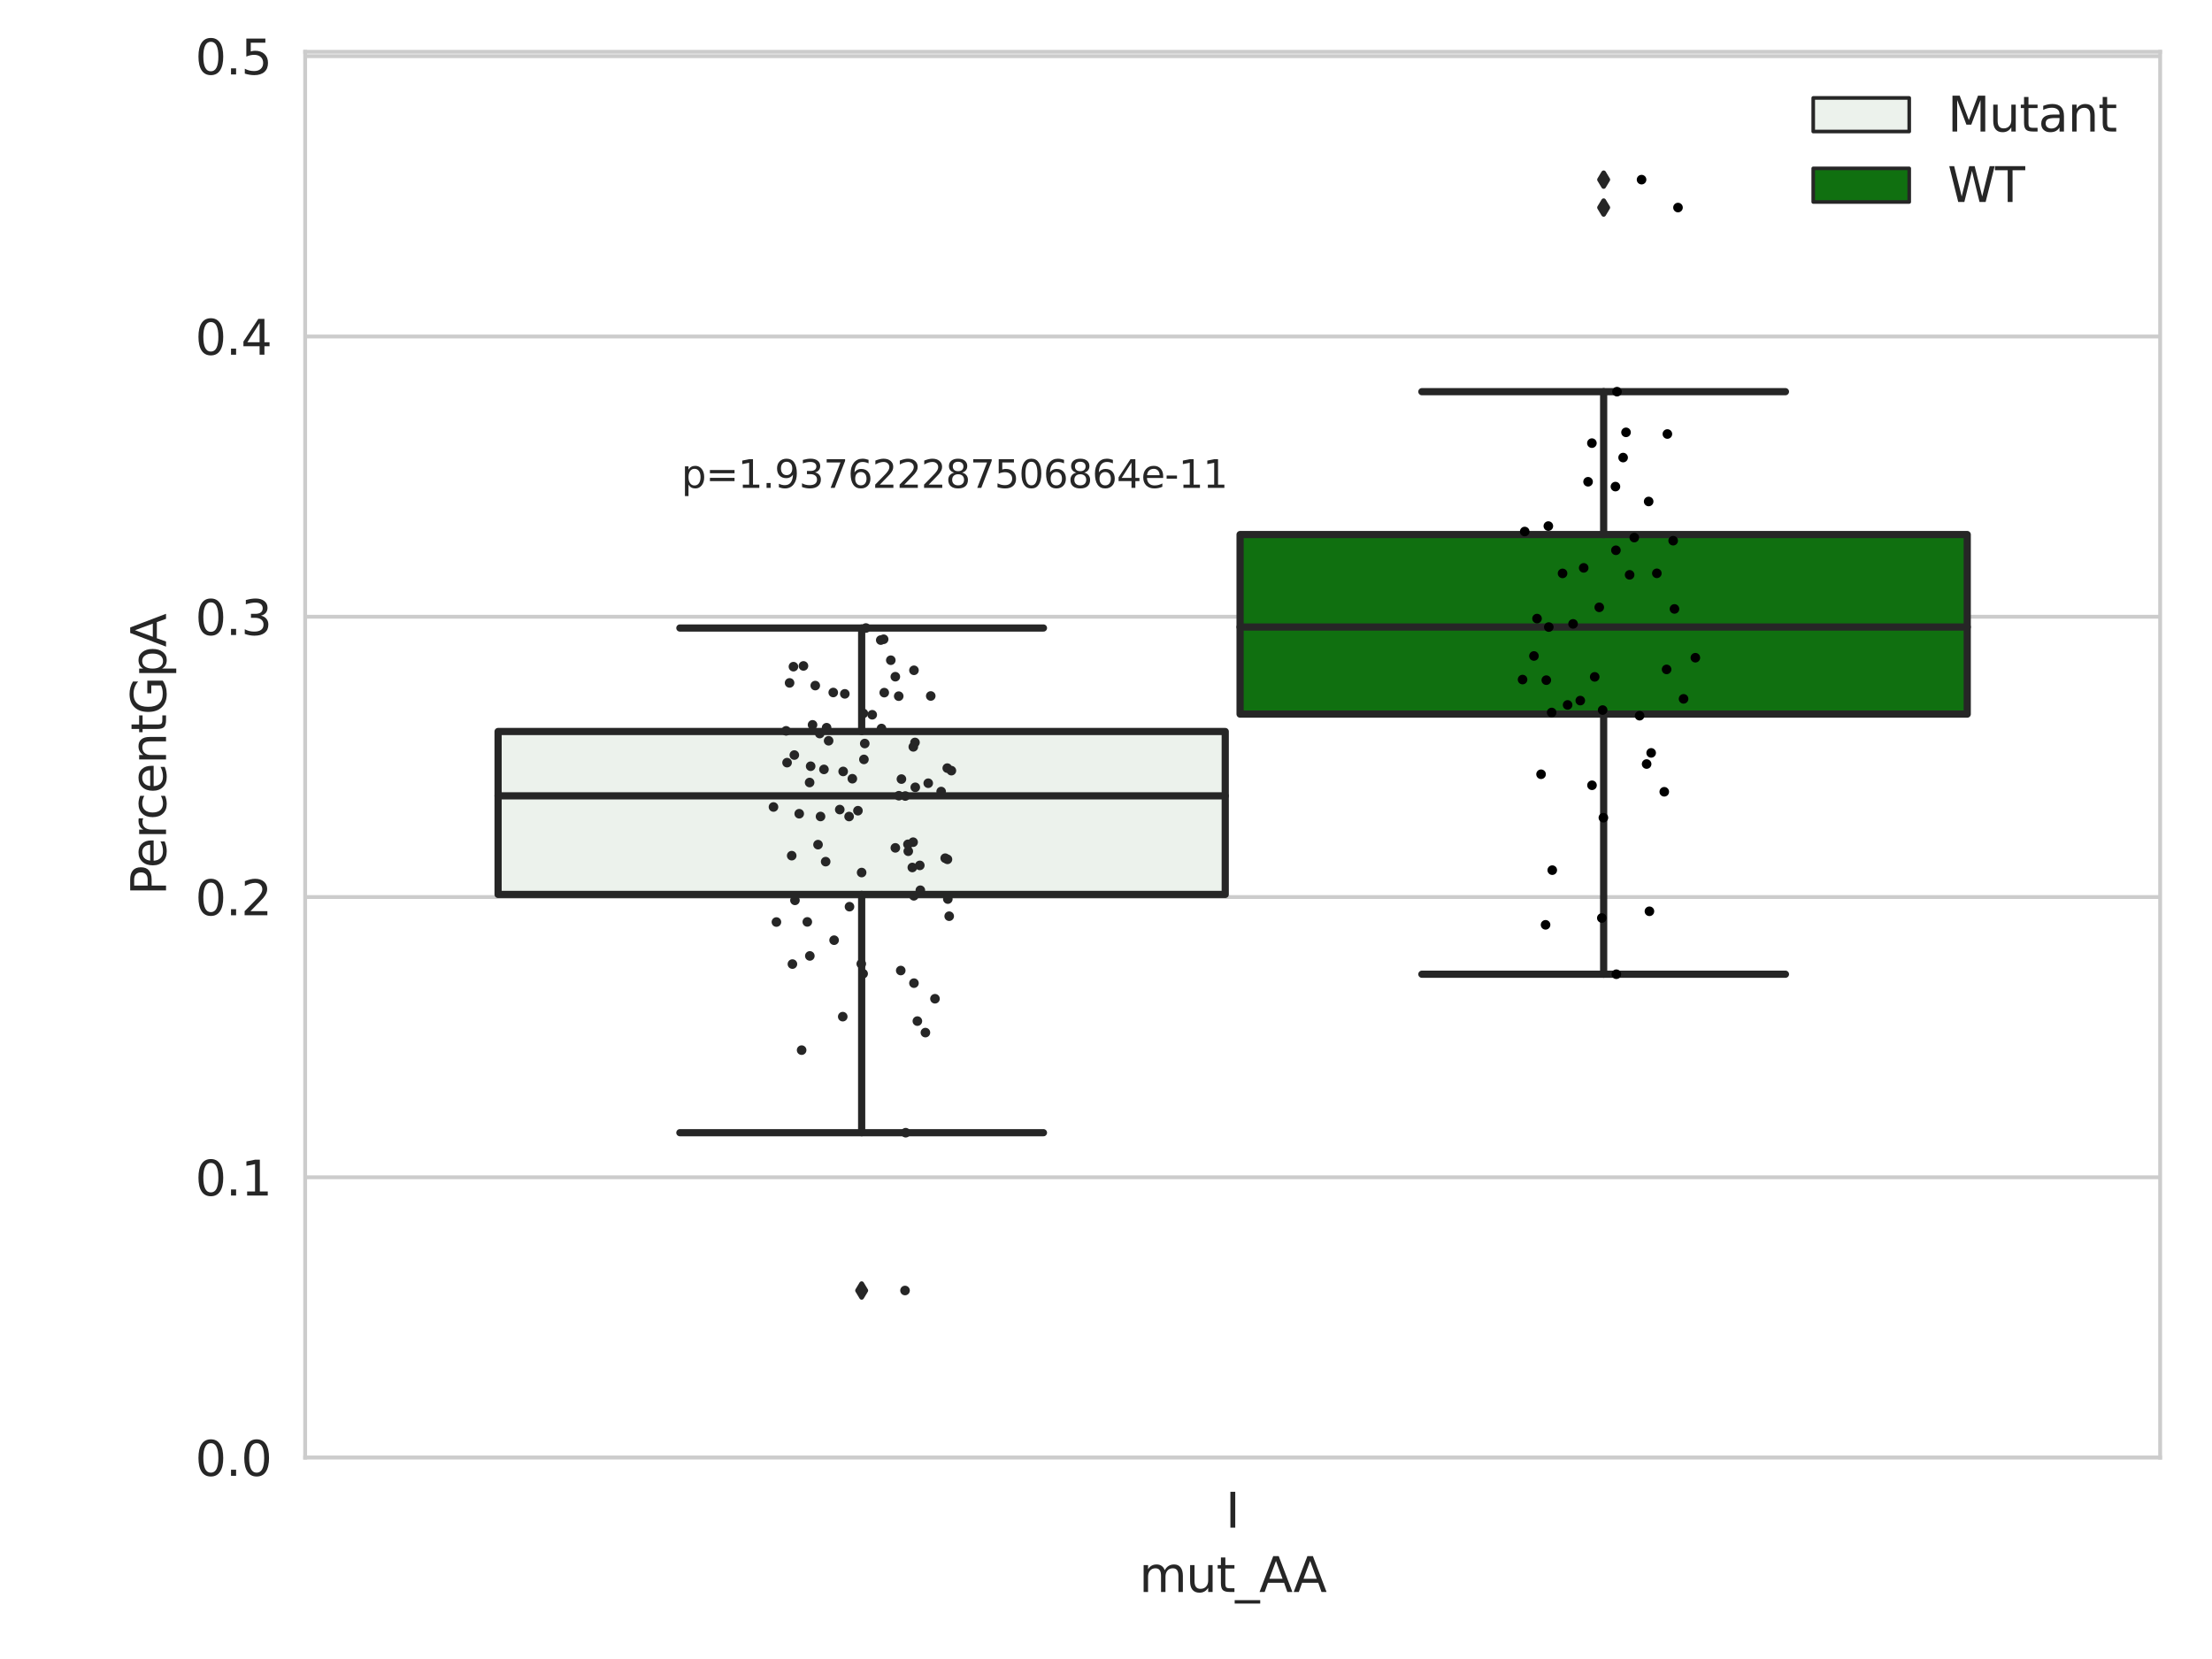 <?xml version="1.0" encoding="utf-8" standalone="no"?>
<!DOCTYPE svg PUBLIC "-//W3C//DTD SVG 1.1//EN"
  "http://www.w3.org/Graphics/SVG/1.1/DTD/svg11.dtd">
<svg xmlns:xlink="http://www.w3.org/1999/xlink" width="460.8pt" height="345.6pt" viewBox="0 0 460.8 345.6" xmlns="http://www.w3.org/2000/svg" version="1.1">
 <defs>
  <style type="text/css">*{stroke-linejoin: round; stroke-linecap: butt}</style>
 </defs>
 <g id="figure_1">
  <g id="patch_1">
   <path d="M 0 345.6 
L 460.8 345.6 
L 460.8 0 
L 0 0 
z
" style="fill: #ffffff"/>
  </g>
  <g id="axes_1">
   <g id="patch_2">
    <path d="M 63.571 303.64 
L 450 303.64 
L 450 10.8 
L 63.571 10.8 
z
" style="fill: #ffffff"/>
   </g>
   <g id="matplotlib.axis_1">
    <g id="xtick_1">
     <g id="text_1">
      <!-- I -->
      <g style="fill: #262626" transform="translate(255.311 318.238) scale(0.1 -0.1)">
       <defs>
        <path id="DejaVuSans-49" d="M 628 4666 
L 1259 4666 
L 1259 0 
L 628 0 
L 628 4666 
z
" transform="scale(0.016)"/>
       </defs>
       <use xlink:href="#DejaVuSans-49"/>
      </g>
     </g>
    </g>
    <g id="text_2">
     <!-- mut_AA -->
     <g style="fill: #262626" transform="translate(237.308 331.638) scale(0.1 -0.1)">
      <defs>
       <path id="DejaVuSans-6d" d="M 3328 2828 
Q 3544 3216 3844 3400 
Q 4144 3584 4550 3584 
Q 5097 3584 5394 3201 
Q 5691 2819 5691 2113 
L 5691 0 
L 5113 0 
L 5113 2094 
Q 5113 2597 4934 2840 
Q 4756 3084 4391 3084 
Q 3944 3084 3684 2787 
Q 3425 2491 3425 1978 
L 3425 0 
L 2847 0 
L 2847 2094 
Q 2847 2600 2669 2842 
Q 2491 3084 2119 3084 
Q 1678 3084 1418 2786 
Q 1159 2488 1159 1978 
L 1159 0 
L 581 0 
L 581 3500 
L 1159 3500 
L 1159 2956 
Q 1356 3278 1631 3431 
Q 1906 3584 2284 3584 
Q 2666 3584 2933 3390 
Q 3200 3197 3328 2828 
z
" transform="scale(0.016)"/>
       <path id="DejaVuSans-75" d="M 544 1381 
L 544 3500 
L 1119 3500 
L 1119 1403 
Q 1119 906 1312 657 
Q 1506 409 1894 409 
Q 2359 409 2629 706 
Q 2900 1003 2900 1516 
L 2900 3500 
L 3475 3500 
L 3475 0 
L 2900 0 
L 2900 538 
Q 2691 219 2414 64 
Q 2138 -91 1772 -91 
Q 1169 -91 856 284 
Q 544 659 544 1381 
z
M 1991 3584 
L 1991 3584 
z
" transform="scale(0.016)"/>
       <path id="DejaVuSans-74" d="M 1172 4494 
L 1172 3500 
L 2356 3500 
L 2356 3053 
L 1172 3053 
L 1172 1153 
Q 1172 725 1289 603 
Q 1406 481 1766 481 
L 2356 481 
L 2356 0 
L 1766 0 
Q 1100 0 847 248 
Q 594 497 594 1153 
L 594 3053 
L 172 3053 
L 172 3500 
L 594 3500 
L 594 4494 
L 1172 4494 
z
" transform="scale(0.016)"/>
       <path id="DejaVuSans-5f" d="M 3263 -1063 
L 3263 -1509 
L -63 -1509 
L -63 -1063 
L 3263 -1063 
z
" transform="scale(0.016)"/>
       <path id="DejaVuSans-41" d="M 2188 4044 
L 1331 1722 
L 3047 1722 
L 2188 4044 
z
M 1831 4666 
L 2547 4666 
L 4325 0 
L 3669 0 
L 3244 1197 
L 1141 1197 
L 716 0 
L 50 0 
L 1831 4666 
z
" transform="scale(0.016)"/>
      </defs>
      <use xlink:href="#DejaVuSans-6d"/>
      <use xlink:href="#DejaVuSans-75" x="97.412"/>
      <use xlink:href="#DejaVuSans-74" x="160.791"/>
      <use xlink:href="#DejaVuSans-5f" x="200"/>
      <use xlink:href="#DejaVuSans-41" x="250"/>
      <use xlink:href="#DejaVuSans-41" x="321.158"/>
     </g>
    </g>
   </g>
   <g id="matplotlib.axis_2">
    <g id="ytick_1">
     <g id="line2d_1">
      <path d="M 63.571 303.64 
L 450 303.64 
" clip-path="url(#p9b2b6168e1)" style="fill: none; stroke: #cccccc; stroke-width: 0.8; stroke-linecap: round"/>
     </g>
     <g id="text_3">
      <!-- 0.0 -->
      <g style="fill: #262626" transform="translate(40.668 307.439) scale(0.1 -0.1)">
       <defs>
        <path id="DejaVuSans-30" d="M 2034 4250 
Q 1547 4250 1301 3770 
Q 1056 3291 1056 2328 
Q 1056 1369 1301 889 
Q 1547 409 2034 409 
Q 2525 409 2770 889 
Q 3016 1369 3016 2328 
Q 3016 3291 2770 3770 
Q 2525 4250 2034 4250 
z
M 2034 4750 
Q 2819 4750 3233 4129 
Q 3647 3509 3647 2328 
Q 3647 1150 3233 529 
Q 2819 -91 2034 -91 
Q 1250 -91 836 529 
Q 422 1150 422 2328 
Q 422 3509 836 4129 
Q 1250 4750 2034 4750 
z
" transform="scale(0.016)"/>
        <path id="DejaVuSans-2e" d="M 684 794 
L 1344 794 
L 1344 0 
L 684 0 
L 684 794 
z
" transform="scale(0.016)"/>
       </defs>
       <use xlink:href="#DejaVuSans-30"/>
       <use xlink:href="#DejaVuSans-2e" x="63.623"/>
       <use xlink:href="#DejaVuSans-30" x="95.41"/>
      </g>
     </g>
    </g>
    <g id="ytick_2">
     <g id="line2d_2">
      <path d="M 63.571 245.254 
L 450 245.254 
" clip-path="url(#p9b2b6168e1)" style="fill: none; stroke: #cccccc; stroke-width: 0.8; stroke-linecap: round"/>
     </g>
     <g id="text_4">
      <!-- 0.1 -->
      <g style="fill: #262626" transform="translate(40.668 249.053) scale(0.1 -0.1)">
       <defs>
        <path id="DejaVuSans-31" d="M 794 531 
L 1825 531 
L 1825 4091 
L 703 3866 
L 703 4441 
L 1819 4666 
L 2450 4666 
L 2450 531 
L 3481 531 
L 3481 0 
L 794 0 
L 794 531 
z
" transform="scale(0.016)"/>
       </defs>
       <use xlink:href="#DejaVuSans-30"/>
       <use xlink:href="#DejaVuSans-2e" x="63.623"/>
       <use xlink:href="#DejaVuSans-31" x="95.41"/>
      </g>
     </g>
    </g>
    <g id="ytick_3">
     <g id="line2d_3">
      <path d="M 63.571 186.867 
L 450 186.867 
" clip-path="url(#p9b2b6168e1)" style="fill: none; stroke: #cccccc; stroke-width: 0.8; stroke-linecap: round"/>
     </g>
     <g id="text_5">
      <!-- 0.2 -->
      <g style="fill: #262626" transform="translate(40.668 190.666) scale(0.1 -0.1)">
       <defs>
        <path id="DejaVuSans-32" d="M 1228 531 
L 3431 531 
L 3431 0 
L 469 0 
L 469 531 
Q 828 903 1448 1529 
Q 2069 2156 2228 2338 
Q 2531 2678 2651 2914 
Q 2772 3150 2772 3378 
Q 2772 3750 2511 3984 
Q 2250 4219 1831 4219 
Q 1534 4219 1204 4116 
Q 875 4013 500 3803 
L 500 4441 
Q 881 4594 1212 4672 
Q 1544 4750 1819 4750 
Q 2544 4750 2975 4387 
Q 3406 4025 3406 3419 
Q 3406 3131 3298 2873 
Q 3191 2616 2906 2266 
Q 2828 2175 2409 1742 
Q 1991 1309 1228 531 
z
" transform="scale(0.016)"/>
       </defs>
       <use xlink:href="#DejaVuSans-30"/>
       <use xlink:href="#DejaVuSans-2e" x="63.623"/>
       <use xlink:href="#DejaVuSans-32" x="95.41"/>
      </g>
     </g>
    </g>
    <g id="ytick_4">
     <g id="line2d_4">
      <path d="M 63.571 128.481 
L 450 128.481 
" clip-path="url(#p9b2b6168e1)" style="fill: none; stroke: #cccccc; stroke-width: 0.8; stroke-linecap: round"/>
     </g>
     <g id="text_6">
      <!-- 0.3 -->
      <g style="fill: #262626" transform="translate(40.668 132.28) scale(0.1 -0.1)">
       <defs>
        <path id="DejaVuSans-33" d="M 2597 2516 
Q 3050 2419 3304 2112 
Q 3559 1806 3559 1356 
Q 3559 666 3084 287 
Q 2609 -91 1734 -91 
Q 1441 -91 1130 -33 
Q 819 25 488 141 
L 488 750 
Q 750 597 1062 519 
Q 1375 441 1716 441 
Q 2309 441 2620 675 
Q 2931 909 2931 1356 
Q 2931 1769 2642 2001 
Q 2353 2234 1838 2234 
L 1294 2234 
L 1294 2753 
L 1863 2753 
Q 2328 2753 2575 2939 
Q 2822 3125 2822 3475 
Q 2822 3834 2567 4026 
Q 2313 4219 1838 4219 
Q 1578 4219 1281 4162 
Q 984 4106 628 3988 
L 628 4550 
Q 988 4650 1302 4700 
Q 1616 4750 1894 4750 
Q 2613 4750 3031 4423 
Q 3450 4097 3450 3541 
Q 3450 3153 3228 2886 
Q 3006 2619 2597 2516 
z
" transform="scale(0.016)"/>
       </defs>
       <use xlink:href="#DejaVuSans-30"/>
       <use xlink:href="#DejaVuSans-2e" x="63.623"/>
       <use xlink:href="#DejaVuSans-33" x="95.41"/>
      </g>
     </g>
    </g>
    <g id="ytick_5">
     <g id="line2d_5">
      <path d="M 63.571 70.094 
L 450 70.094 
" clip-path="url(#p9b2b6168e1)" style="fill: none; stroke: #cccccc; stroke-width: 0.8; stroke-linecap: round"/>
     </g>
     <g id="text_7">
      <!-- 0.4 -->
      <g style="fill: #262626" transform="translate(40.668 73.893) scale(0.1 -0.1)">
       <defs>
        <path id="DejaVuSans-34" d="M 2419 4116 
L 825 1625 
L 2419 1625 
L 2419 4116 
z
M 2253 4666 
L 3047 4666 
L 3047 1625 
L 3713 1625 
L 3713 1100 
L 3047 1100 
L 3047 0 
L 2419 0 
L 2419 1100 
L 313 1100 
L 313 1709 
L 2253 4666 
z
" transform="scale(0.016)"/>
       </defs>
       <use xlink:href="#DejaVuSans-30"/>
       <use xlink:href="#DejaVuSans-2e" x="63.623"/>
       <use xlink:href="#DejaVuSans-34" x="95.41"/>
      </g>
     </g>
    </g>
    <g id="ytick_6">
     <g id="line2d_6">
      <path d="M 63.571 11.708 
L 450 11.708 
" clip-path="url(#p9b2b6168e1)" style="fill: none; stroke: #cccccc; stroke-width: 0.8; stroke-linecap: round"/>
     </g>
     <g id="text_8">
      <!-- 0.5 -->
      <g style="fill: #262626" transform="translate(40.668 15.507) scale(0.1 -0.1)">
       <defs>
        <path id="DejaVuSans-35" d="M 691 4666 
L 3169 4666 
L 3169 4134 
L 1269 4134 
L 1269 2991 
Q 1406 3038 1543 3061 
Q 1681 3084 1819 3084 
Q 2600 3084 3056 2656 
Q 3513 2228 3513 1497 
Q 3513 744 3044 326 
Q 2575 -91 1722 -91 
Q 1428 -91 1123 -41 
Q 819 9 494 109 
L 494 744 
Q 775 591 1075 516 
Q 1375 441 1709 441 
Q 2250 441 2565 725 
Q 2881 1009 2881 1497 
Q 2881 1984 2565 2268 
Q 2250 2553 1709 2553 
Q 1456 2553 1204 2497 
Q 953 2441 691 2322 
L 691 4666 
z
" transform="scale(0.016)"/>
       </defs>
       <use xlink:href="#DejaVuSans-30"/>
       <use xlink:href="#DejaVuSans-2e" x="63.623"/>
       <use xlink:href="#DejaVuSans-35" x="95.41"/>
      </g>
     </g>
    </g>
    <g id="text_9">
     <!-- PercentGpA -->
     <g style="fill: #262626" transform="translate(34.588 186.497) rotate(-90) scale(0.1 -0.1)">
      <defs>
       <path id="DejaVuSans-50" d="M 1259 4147 
L 1259 2394 
L 2053 2394 
Q 2494 2394 2734 2622 
Q 2975 2850 2975 3272 
Q 2975 3691 2734 3919 
Q 2494 4147 2053 4147 
L 1259 4147 
z
M 628 4666 
L 2053 4666 
Q 2838 4666 3239 4311 
Q 3641 3956 3641 3272 
Q 3641 2581 3239 2228 
Q 2838 1875 2053 1875 
L 1259 1875 
L 1259 0 
L 628 0 
L 628 4666 
z
" transform="scale(0.016)"/>
       <path id="DejaVuSans-65" d="M 3597 1894 
L 3597 1613 
L 953 1613 
Q 991 1019 1311 708 
Q 1631 397 2203 397 
Q 2534 397 2845 478 
Q 3156 559 3463 722 
L 3463 178 
Q 3153 47 2828 -22 
Q 2503 -91 2169 -91 
Q 1331 -91 842 396 
Q 353 884 353 1716 
Q 353 2575 817 3079 
Q 1281 3584 2069 3584 
Q 2775 3584 3186 3129 
Q 3597 2675 3597 1894 
z
M 3022 2063 
Q 3016 2534 2758 2815 
Q 2500 3097 2075 3097 
Q 1594 3097 1305 2825 
Q 1016 2553 972 2059 
L 3022 2063 
z
" transform="scale(0.016)"/>
       <path id="DejaVuSans-72" d="M 2631 2963 
Q 2534 3019 2420 3045 
Q 2306 3072 2169 3072 
Q 1681 3072 1420 2755 
Q 1159 2438 1159 1844 
L 1159 0 
L 581 0 
L 581 3500 
L 1159 3500 
L 1159 2956 
Q 1341 3275 1631 3429 
Q 1922 3584 2338 3584 
Q 2397 3584 2469 3576 
Q 2541 3569 2628 3553 
L 2631 2963 
z
" transform="scale(0.016)"/>
       <path id="DejaVuSans-63" d="M 3122 3366 
L 3122 2828 
Q 2878 2963 2633 3030 
Q 2388 3097 2138 3097 
Q 1578 3097 1268 2742 
Q 959 2388 959 1747 
Q 959 1106 1268 751 
Q 1578 397 2138 397 
Q 2388 397 2633 464 
Q 2878 531 3122 666 
L 3122 134 
Q 2881 22 2623 -34 
Q 2366 -91 2075 -91 
Q 1284 -91 818 406 
Q 353 903 353 1747 
Q 353 2603 823 3093 
Q 1294 3584 2113 3584 
Q 2378 3584 2631 3529 
Q 2884 3475 3122 3366 
z
" transform="scale(0.016)"/>
       <path id="DejaVuSans-6e" d="M 3513 2113 
L 3513 0 
L 2938 0 
L 2938 2094 
Q 2938 2591 2744 2837 
Q 2550 3084 2163 3084 
Q 1697 3084 1428 2787 
Q 1159 2491 1159 1978 
L 1159 0 
L 581 0 
L 581 3500 
L 1159 3500 
L 1159 2956 
Q 1366 3272 1645 3428 
Q 1925 3584 2291 3584 
Q 2894 3584 3203 3211 
Q 3513 2838 3513 2113 
z
" transform="scale(0.016)"/>
       <path id="DejaVuSans-47" d="M 3809 666 
L 3809 1919 
L 2778 1919 
L 2778 2438 
L 4434 2438 
L 4434 434 
Q 4069 175 3628 42 
Q 3188 -91 2688 -91 
Q 1594 -91 976 548 
Q 359 1188 359 2328 
Q 359 3472 976 4111 
Q 1594 4750 2688 4750 
Q 3144 4750 3555 4637 
Q 3966 4525 4313 4306 
L 4313 3634 
Q 3963 3931 3569 4081 
Q 3175 4231 2741 4231 
Q 1884 4231 1454 3753 
Q 1025 3275 1025 2328 
Q 1025 1384 1454 906 
Q 1884 428 2741 428 
Q 3075 428 3337 486 
Q 3600 544 3809 666 
z
" transform="scale(0.016)"/>
       <path id="DejaVuSans-70" d="M 1159 525 
L 1159 -1331 
L 581 -1331 
L 581 3500 
L 1159 3500 
L 1159 2969 
Q 1341 3281 1617 3432 
Q 1894 3584 2278 3584 
Q 2916 3584 3314 3078 
Q 3713 2572 3713 1747 
Q 3713 922 3314 415 
Q 2916 -91 2278 -91 
Q 1894 -91 1617 61 
Q 1341 213 1159 525 
z
M 3116 1747 
Q 3116 2381 2855 2742 
Q 2594 3103 2138 3103 
Q 1681 3103 1420 2742 
Q 1159 2381 1159 1747 
Q 1159 1113 1420 752 
Q 1681 391 2138 391 
Q 2594 391 2855 752 
Q 3116 1113 3116 1747 
z
" transform="scale(0.016)"/>
      </defs>
      <use xlink:href="#DejaVuSans-50"/>
      <use xlink:href="#DejaVuSans-65" x="56.678"/>
      <use xlink:href="#DejaVuSans-72" x="118.201"/>
      <use xlink:href="#DejaVuSans-63" x="157.064"/>
      <use xlink:href="#DejaVuSans-65" x="212.045"/>
      <use xlink:href="#DejaVuSans-6e" x="273.568"/>
      <use xlink:href="#DejaVuSans-74" x="336.947"/>
      <use xlink:href="#DejaVuSans-47" x="376.156"/>
      <use xlink:href="#DejaVuSans-70" x="453.646"/>
      <use xlink:href="#DejaVuSans-41" x="517.123"/>
     </g>
    </g>
   </g>
   <g id="patch_3">
    <path d="M 103.76 186.323 
L 255.24 186.323 
L 255.24 152.388 
L 103.76 152.388 
L 103.76 186.323 
z
" clip-path="url(#p9b2b6168e1)" style="fill: #ecf2ec; stroke: #262626; stroke-width: 1.5; stroke-linejoin: miter"/>
   </g>
   <g id="patch_4">
    <path d="M 258.331 148.761 
L 409.811 148.761 
L 409.811 111.356 
L 258.331 111.356 
L 258.331 148.761 
z
" clip-path="url(#p9b2b6168e1)" style="fill: #107010; stroke: #262626; stroke-width: 1.5; stroke-linejoin: miter"/>
   </g>
   <g id="patch_5">
    <path d="M 256.786 303.64 
L 256.786 303.64 
L 256.786 303.64 
L 256.786 303.64 
z
" clip-path="url(#p9b2b6168e1)" style="fill: #ecf2ec; stroke: #262626; stroke-width: 0.75; stroke-linejoin: miter"/>
   </g>
   <g id="patch_6">
    <path d="M 256.786 303.64 
L 256.786 303.64 
L 256.786 303.64 
L 256.786 303.64 
z
" clip-path="url(#p9b2b6168e1)" style="fill: #107010; stroke: #262626; stroke-width: 0.75; stroke-linejoin: miter"/>
   </g>
   <g id="PathCollection_1"/>
   <g id="PathCollection_2"/>
   <g id="line2d_7">
    <path d="M 179.5 186.323 
L 179.5 235.961 
" clip-path="url(#p9b2b6168e1)" style="fill: none; stroke: #262626; stroke-width: 1.5; stroke-linecap: round"/>
   </g>
   <g id="line2d_8">
    <path d="M 179.5 152.388 
L 179.5 130.827 
" clip-path="url(#p9b2b6168e1)" style="fill: none; stroke: #262626; stroke-width: 1.5; stroke-linecap: round"/>
   </g>
   <g id="line2d_9">
    <path d="M 141.63 235.961 
L 217.37 235.961 
" clip-path="url(#p9b2b6168e1)" style="fill: none; stroke: #262626; stroke-width: 1.5; stroke-linecap: round"/>
   </g>
   <g id="line2d_10">
    <path d="M 141.63 130.827 
L 217.37 130.827 
" clip-path="url(#p9b2b6168e1)" style="fill: none; stroke: #262626; stroke-width: 1.5; stroke-linecap: round"/>
   </g>
   <g id="line2d_11">
    <defs>
     <path id="me6343ddb62" d="M -0 1.414 
L 0.849 0 
L 0 -1.414 
L -0.849 -0 
z
" style="stroke: #262626; stroke-linejoin: miter"/>
    </defs>
    <g clip-path="url(#p9b2b6168e1)">
     <use xlink:href="#me6343ddb62" x="179.5" y="268.836" style="fill: #262626; stroke: #262626; stroke-linejoin: miter"/>
    </g>
   </g>
   <g id="line2d_12">
    <path d="M 334.071 148.761 
L 334.071 202.948 
" clip-path="url(#p9b2b6168e1)" style="fill: none; stroke: #262626; stroke-width: 1.5; stroke-linecap: round"/>
   </g>
   <g id="line2d_13">
    <path d="M 334.071 111.356 
L 334.071 81.593 
" clip-path="url(#p9b2b6168e1)" style="fill: none; stroke: #262626; stroke-width: 1.5; stroke-linecap: round"/>
   </g>
   <g id="line2d_14">
    <path d="M 296.201 202.948 
L 371.941 202.948 
" clip-path="url(#p9b2b6168e1)" style="fill: none; stroke: #262626; stroke-width: 1.5; stroke-linecap: round"/>
   </g>
   <g id="line2d_15">
    <path d="M 296.201 81.593 
L 371.941 81.593 
" clip-path="url(#p9b2b6168e1)" style="fill: none; stroke: #262626; stroke-width: 1.5; stroke-linecap: round"/>
   </g>
   <g id="line2d_16">
    <g clip-path="url(#p9b2b6168e1)">
     <use xlink:href="#me6343ddb62" x="334.071" y="43.237" style="fill: #262626; stroke: #262626; stroke-linejoin: miter"/>
     <use xlink:href="#me6343ddb62" x="334.071" y="37.422" style="fill: #262626; stroke: #262626; stroke-linejoin: miter"/>
    </g>
   </g>
   <g id="line2d_17">
    <path d="M 103.76 165.792 
L 255.24 165.792 
" clip-path="url(#p9b2b6168e1)" style="fill: none; stroke: #262626; stroke-width: 1.5; stroke-linecap: round"/>
   </g>
   <g id="line2d_18">
    <path d="M 258.331 130.627 
L 409.811 130.627 
" clip-path="url(#p9b2b6168e1)" style="fill: none; stroke: #262626; stroke-width: 1.5; stroke-linecap: round"/>
   </g>
   <g id="patch_7">
    <path d="M 63.571 303.64 
L 63.571 10.8 
" style="fill: none; stroke: #cccccc; stroke-width: 0.8; stroke-linejoin: miter; stroke-linecap: square"/>
   </g>
   <g id="patch_8">
    <path d="M 450 303.64 
L 450 10.8 
" style="fill: none; stroke: #cccccc; stroke-width: 0.8; stroke-linejoin: miter; stroke-linecap: square"/>
   </g>
   <g id="patch_9">
    <path d="M 63.571 303.64 
L 450 303.64 
" style="fill: none; stroke: #cccccc; stroke-width: 0.8; stroke-linejoin: miter; stroke-linecap: square"/>
   </g>
   <g id="patch_10">
    <path d="M 63.571 10.8 
L 450 10.8 
" style="fill: none; stroke: #cccccc; stroke-width: 0.8; stroke-linejoin: miter; stroke-linecap: square"/>
   </g>
   <g id="PathCollection_3">
    <defs>
     <path id="C0_0_3aeda7ef6f" d="M 0 1 
C 0.265 1 0.52 0.895 0.707 0.707 
C 0.895 0.52 1 0.265 1 -0 
C 1 -0.265 0.895 -0.52 0.707 -0.707 
C 0.52 -0.895 0.265 -1 0 -1 
C -0.265 -1 -0.52 -0.895 -0.707 -0.707 
C -0.895 -0.52 -1 -0.265 -1 0 
C -1 0.265 -0.895 0.52 -0.707 0.707 
C -0.52 0.895 -0.265 1 0 1 
z
"/>
    </defs>
    <g clip-path="url(#p9b2b6168e1)">
     <use xlink:href="#C0_0_3aeda7ef6f" x="197.45" y="187.294" style="fill: #262626"/>
    </g>
    <g clip-path="url(#p9b2b6168e1)">
     <use xlink:href="#C0_0_3aeda7ef6f" x="186.518" y="176.625" style="fill: #262626"/>
    </g>
    <g clip-path="url(#p9b2b6168e1)">
     <use xlink:href="#C0_0_3aeda7ef6f" x="169.834" y="142.819" style="fill: #262626"/>
    </g>
    <g clip-path="url(#p9b2b6168e1)">
     <use xlink:href="#C0_0_3aeda7ef6f" x="164.927" y="178.251" style="fill: #262626"/>
    </g>
    <g clip-path="url(#p9b2b6168e1)">
     <use xlink:href="#C0_0_3aeda7ef6f" x="183.476" y="133.343" style="fill: #262626"/>
    </g>
    <g clip-path="url(#p9b2b6168e1)">
     <use xlink:href="#C0_0_3aeda7ef6f" x="163.961" y="158.873" style="fill: #262626"/>
    </g>
    <g clip-path="url(#p9b2b6168e1)">
     <use xlink:href="#C0_0_3aeda7ef6f" x="168.657" y="163.011" style="fill: #262626"/>
    </g>
    <g clip-path="url(#p9b2b6168e1)">
     <use xlink:href="#C0_0_3aeda7ef6f" x="188.587" y="165.824" style="fill: #262626"/>
    </g>
    <g clip-path="url(#p9b2b6168e1)">
     <use xlink:href="#C0_0_3aeda7ef6f" x="168.874" y="159.619" style="fill: #262626"/>
    </g>
    <g clip-path="url(#p9b2b6168e1)">
     <use xlink:href="#C0_0_3aeda7ef6f" x="163.759" y="152.245" style="fill: #262626"/>
    </g>
    <g clip-path="url(#p9b2b6168e1)">
     <use xlink:href="#C0_0_3aeda7ef6f" x="176.967" y="188.88" style="fill: #262626"/>
    </g>
    <g clip-path="url(#p9b2b6168e1)">
     <use xlink:href="#C0_0_3aeda7ef6f" x="194.772" y="208.057" style="fill: #262626"/>
    </g>
    <g clip-path="url(#p9b2b6168e1)">
     <use xlink:href="#C0_0_3aeda7ef6f" x="193.368" y="163.158" style="fill: #262626"/>
    </g>
    <g clip-path="url(#p9b2b6168e1)">
     <use xlink:href="#C0_0_3aeda7ef6f" x="172.196" y="151.592" style="fill: #262626"/>
    </g>
    <g clip-path="url(#p9b2b6168e1)">
     <use xlink:href="#C0_0_3aeda7ef6f" x="187.25" y="165.761" style="fill: #262626"/>
    </g>
    <g clip-path="url(#p9b2b6168e1)">
     <use xlink:href="#C0_0_3aeda7ef6f" x="170.93" y="170.091" style="fill: #262626"/>
    </g>
    <g clip-path="url(#p9b2b6168e1)">
     <use xlink:href="#C0_0_3aeda7ef6f" x="185.57" y="137.535" style="fill: #262626"/>
    </g>
    <g clip-path="url(#p9b2b6168e1)">
     <use xlink:href="#C0_0_3aeda7ef6f" x="178.724" y="168.884" style="fill: #262626"/>
    </g>
    <g clip-path="url(#p9b2b6168e1)">
     <use xlink:href="#C0_0_3aeda7ef6f" x="180.383" y="130.827" style="fill: #262626"/>
    </g>
    <g clip-path="url(#p9b2b6168e1)">
     <use xlink:href="#C0_0_3aeda7ef6f" x="190.607" y="154.666" style="fill: #262626"/>
    </g>
    <g clip-path="url(#p9b2b6168e1)">
     <use xlink:href="#C0_0_3aeda7ef6f" x="196.061" y="164.893" style="fill: #262626"/>
    </g>
    <g clip-path="url(#p9b2b6168e1)">
     <use xlink:href="#C0_0_3aeda7ef6f" x="184.08" y="133.167" style="fill: #262626"/>
    </g>
    <g clip-path="url(#p9b2b6168e1)">
     <use xlink:href="#C0_0_3aeda7ef6f" x="175.99" y="144.543" style="fill: #262626"/>
    </g>
    <g clip-path="url(#p9b2b6168e1)">
     <use xlink:href="#C0_0_3aeda7ef6f" x="190.373" y="186.613" style="fill: #262626"/>
    </g>
    <g clip-path="url(#p9b2b6168e1)">
     <use xlink:href="#C0_0_3aeda7ef6f" x="161.132" y="168.11" style="fill: #262626"/>
    </g>
    <g clip-path="url(#p9b2b6168e1)">
     <use xlink:href="#C0_0_3aeda7ef6f" x="189.144" y="175.884" style="fill: #262626"/>
    </g>
    <g clip-path="url(#p9b2b6168e1)">
     <use xlink:href="#C0_0_3aeda7ef6f" x="180.145" y="154.89" style="fill: #262626"/>
    </g>
    <g clip-path="url(#p9b2b6168e1)">
     <use xlink:href="#C0_0_3aeda7ef6f" x="179.854" y="148.614" style="fill: #262626"/>
    </g>
    <g clip-path="url(#p9b2b6168e1)">
     <use xlink:href="#C0_0_3aeda7ef6f" x="197.736" y="190.86" style="fill: #262626"/>
    </g>
    <g clip-path="url(#p9b2b6168e1)">
     <use xlink:href="#C0_0_3aeda7ef6f" x="187.221" y="145.023" style="fill: #262626"/>
    </g>
    <g clip-path="url(#p9b2b6168e1)">
     <use xlink:href="#C0_0_3aeda7ef6f" x="191.612" y="180.276" style="fill: #262626"/>
    </g>
    <g clip-path="url(#p9b2b6168e1)">
     <use xlink:href="#C0_0_3aeda7ef6f" x="168.178" y="192.05" style="fill: #262626"/>
    </g>
    <g clip-path="url(#p9b2b6168e1)">
     <use xlink:href="#C0_0_3aeda7ef6f" x="179.421" y="200.785" style="fill: #262626"/>
    </g>
    <g clip-path="url(#p9b2b6168e1)">
     <use xlink:href="#C0_0_3aeda7ef6f" x="170.41" y="175.955" style="fill: #262626"/>
    </g>
    <g clip-path="url(#p9b2b6168e1)">
     <use xlink:href="#C0_0_3aeda7ef6f" x="190.22" y="175.441" style="fill: #262626"/>
    </g>
    <g clip-path="url(#p9b2b6168e1)">
     <use xlink:href="#C0_0_3aeda7ef6f" x="196.904" y="178.775" style="fill: #262626"/>
    </g>
    <g clip-path="url(#p9b2b6168e1)">
     <use xlink:href="#C0_0_3aeda7ef6f" x="175.646" y="160.704" style="fill: #262626"/>
    </g>
    <g clip-path="url(#p9b2b6168e1)">
     <use xlink:href="#C0_0_3aeda7ef6f" x="197.333" y="160.012" style="fill: #262626"/>
    </g>
    <g clip-path="url(#p9b2b6168e1)">
     <use xlink:href="#C0_0_3aeda7ef6f" x="165.29" y="138.879" style="fill: #262626"/>
    </g>
    <g clip-path="url(#p9b2b6168e1)">
     <use xlink:href="#C0_0_3aeda7ef6f" x="172.002" y="179.497" style="fill: #262626"/>
    </g>
    <g clip-path="url(#p9b2b6168e1)">
     <use xlink:href="#C0_0_3aeda7ef6f" x="179.805" y="202.842" style="fill: #262626"/>
    </g>
    <g clip-path="url(#p9b2b6168e1)">
     <use xlink:href="#C0_0_3aeda7ef6f" x="183.631" y="151.761" style="fill: #262626"/>
    </g>
    <g clip-path="url(#p9b2b6168e1)">
     <use xlink:href="#C0_0_3aeda7ef6f" x="181.7" y="148.898" style="fill: #262626"/>
    </g>
    <g clip-path="url(#p9b2b6168e1)">
     <use xlink:href="#C0_0_3aeda7ef6f" x="184.206" y="144.289" style="fill: #262626"/>
    </g>
    <g clip-path="url(#p9b2b6168e1)">
     <use xlink:href="#C0_0_3aeda7ef6f" x="191.105" y="212.714" style="fill: #262626"/>
    </g>
    <g clip-path="url(#p9b2b6168e1)">
     <use xlink:href="#C0_0_3aeda7ef6f" x="198.192" y="160.543" style="fill: #262626"/>
    </g>
    <g clip-path="url(#p9b2b6168e1)">
     <use xlink:href="#C0_0_3aeda7ef6f" x="165.604" y="187.558" style="fill: #262626"/>
    </g>
    <g clip-path="url(#p9b2b6168e1)">
     <use xlink:href="#C0_0_3aeda7ef6f" x="179.971" y="158.199" style="fill: #262626"/>
    </g>
    <g clip-path="url(#p9b2b6168e1)">
     <use xlink:href="#C0_0_3aeda7ef6f" x="188.534" y="268.836" style="fill: #262626"/>
    </g>
    <g clip-path="url(#p9b2b6168e1)">
     <use xlink:href="#C0_0_3aeda7ef6f" x="197.374" y="179.016" style="fill: #262626"/>
    </g>
    <g clip-path="url(#p9b2b6168e1)">
     <use xlink:href="#C0_0_3aeda7ef6f" x="173.581" y="144.261" style="fill: #262626"/>
    </g>
    <g clip-path="url(#p9b2b6168e1)">
     <use xlink:href="#C0_0_3aeda7ef6f" x="192.78" y="215.108" style="fill: #262626"/>
    </g>
    <g clip-path="url(#p9b2b6168e1)">
     <use xlink:href="#C0_0_3aeda7ef6f" x="177.56" y="162.222" style="fill: #262626"/>
    </g>
    <g clip-path="url(#p9b2b6168e1)">
     <use xlink:href="#C0_0_3aeda7ef6f" x="165.473" y="157.291" style="fill: #262626"/>
    </g>
    <g clip-path="url(#p9b2b6168e1)">
     <use xlink:href="#C0_0_3aeda7ef6f" x="179.494" y="181.767" style="fill: #262626"/>
    </g>
    <g clip-path="url(#p9b2b6168e1)">
     <use xlink:href="#C0_0_3aeda7ef6f" x="166.993" y="218.763" style="fill: #262626"/>
    </g>
    <g clip-path="url(#p9b2b6168e1)">
     <use xlink:href="#C0_0_3aeda7ef6f" x="186.513" y="140.971" style="fill: #262626"/>
    </g>
    <g clip-path="url(#p9b2b6168e1)">
     <use xlink:href="#C0_0_3aeda7ef6f" x="191.724" y="185.453" style="fill: #262626"/>
    </g>
    <g clip-path="url(#p9b2b6168e1)">
     <use xlink:href="#C0_0_3aeda7ef6f" x="190.261" y="155.585" style="fill: #262626"/>
    </g>
    <g clip-path="url(#p9b2b6168e1)">
     <use xlink:href="#C0_0_3aeda7ef6f" x="169.268" y="150.998" style="fill: #262626"/>
    </g>
    <g clip-path="url(#p9b2b6168e1)">
     <use xlink:href="#C0_0_3aeda7ef6f" x="167.375" y="138.723" style="fill: #262626"/>
    </g>
    <g clip-path="url(#p9b2b6168e1)">
     <use xlink:href="#C0_0_3aeda7ef6f" x="190.393" y="204.808" style="fill: #262626"/>
    </g>
    <g clip-path="url(#p9b2b6168e1)">
     <use xlink:href="#C0_0_3aeda7ef6f" x="168.704" y="199.136" style="fill: #262626"/>
    </g>
    <g clip-path="url(#p9b2b6168e1)">
     <use xlink:href="#C0_0_3aeda7ef6f" x="190.395" y="139.634" style="fill: #262626"/>
    </g>
    <g clip-path="url(#p9b2b6168e1)">
     <use xlink:href="#C0_0_3aeda7ef6f" x="175.56" y="211.788" style="fill: #262626"/>
    </g>
    <g clip-path="url(#p9b2b6168e1)">
     <use xlink:href="#C0_0_3aeda7ef6f" x="190.668" y="164.011" style="fill: #262626"/>
    </g>
    <g clip-path="url(#p9b2b6168e1)">
     <use xlink:href="#C0_0_3aeda7ef6f" x="188.674" y="235.961" style="fill: #262626"/>
    </g>
    <g clip-path="url(#p9b2b6168e1)">
     <use xlink:href="#C0_0_3aeda7ef6f" x="187.784" y="162.297" style="fill: #262626"/>
    </g>
    <g clip-path="url(#p9b2b6168e1)">
     <use xlink:href="#C0_0_3aeda7ef6f" x="165.075" y="200.835" style="fill: #262626"/>
    </g>
    <g clip-path="url(#p9b2b6168e1)">
     <use xlink:href="#C0_0_3aeda7ef6f" x="172.618" y="154.316" style="fill: #262626"/>
    </g>
    <g clip-path="url(#p9b2b6168e1)">
     <use xlink:href="#C0_0_3aeda7ef6f" x="176.884" y="170.099" style="fill: #262626"/>
    </g>
    <g clip-path="url(#p9b2b6168e1)">
     <use xlink:href="#C0_0_3aeda7ef6f" x="173.76" y="195.859" style="fill: #262626"/>
    </g>
    <g clip-path="url(#p9b2b6168e1)">
     <use xlink:href="#C0_0_3aeda7ef6f" x="171.645" y="160.279" style="fill: #262626"/>
    </g>
    <g clip-path="url(#p9b2b6168e1)">
     <use xlink:href="#C0_0_3aeda7ef6f" x="164.485" y="142.261" style="fill: #262626"/>
    </g>
    <g clip-path="url(#p9b2b6168e1)">
     <use xlink:href="#C0_0_3aeda7ef6f" x="190.053" y="180.713" style="fill: #262626"/>
    </g>
    <g clip-path="url(#p9b2b6168e1)">
     <use xlink:href="#C0_0_3aeda7ef6f" x="170.766" y="152.815" style="fill: #262626"/>
    </g>
    <g clip-path="url(#p9b2b6168e1)">
     <use xlink:href="#C0_0_3aeda7ef6f" x="187.642" y="202.18" style="fill: #262626"/>
    </g>
    <g clip-path="url(#p9b2b6168e1)">
     <use xlink:href="#C0_0_3aeda7ef6f" x="161.743" y="192.078" style="fill: #262626"/>
    </g>
    <g clip-path="url(#p9b2b6168e1)">
     <use xlink:href="#C0_0_3aeda7ef6f" x="189.21" y="177.327" style="fill: #262626"/>
    </g>
    <g clip-path="url(#p9b2b6168e1)">
     <use xlink:href="#C0_0_3aeda7ef6f" x="166.492" y="169.514" style="fill: #262626"/>
    </g>
    <g clip-path="url(#p9b2b6168e1)">
     <use xlink:href="#C0_0_3aeda7ef6f" x="174.939" y="168.649" style="fill: #262626"/>
    </g>
    <g clip-path="url(#p9b2b6168e1)">
     <use xlink:href="#C0_0_3aeda7ef6f" x="193.892" y="144.986" style="fill: #262626"/>
    </g>
   </g>
   <g id="PathCollection_4">
    <defs>
     <path id="C1_0_2e02363bb6" d="M 0 1 
C 0.265 1 0.52 0.895 0.707 0.707 
C 0.895 0.52 1 0.265 1 -0 
C 1 -0.265 0.895 -0.52 0.707 -0.707 
C 0.52 -0.895 0.265 -1 0 -1 
C -0.265 -1 -0.52 -0.895 -0.707 -0.707 
C -0.895 -0.52 -1 -0.265 -1 0 
C -1 0.265 -0.895 0.52 -0.707 0.707 
C -0.52 0.895 -0.265 1 0 1 
z
"/>
    </defs>
    <g clip-path="url(#p9b2b6168e1)">
     <use xlink:href="#C1_0_2e02363bb6" x="331.643" y="163.585"/>
    </g>
    <g clip-path="url(#p9b2b6168e1)">
     <use xlink:href="#C1_0_2e02363bb6" x="320.192" y="128.862"/>
    </g>
    <g clip-path="url(#p9b2b6168e1)">
     <use xlink:href="#C1_0_2e02363bb6" x="338.731" y="90.065"/>
    </g>
    <g clip-path="url(#p9b2b6168e1)">
     <use xlink:href="#C1_0_2e02363bb6" x="346.698" y="164.942"/>
    </g>
    <g clip-path="url(#p9b2b6168e1)">
     <use xlink:href="#C1_0_2e02363bb6" x="317.628" y="110.726"/>
    </g>
    <g clip-path="url(#p9b2b6168e1)">
     <use xlink:href="#C1_0_2e02363bb6" x="347.345" y="90.412"/>
    </g>
    <g clip-path="url(#p9b2b6168e1)">
     <use xlink:href="#C1_0_2e02363bb6" x="329.912" y="118.297"/>
    </g>
    <g clip-path="url(#p9b2b6168e1)">
     <use xlink:href="#C1_0_2e02363bb6" x="321.03" y="161.29"/>
    </g>
    <g clip-path="url(#p9b2b6168e1)">
     <use xlink:href="#C1_0_2e02363bb6" x="341.558" y="149.096"/>
    </g>
    <g clip-path="url(#p9b2b6168e1)">
     <use xlink:href="#C1_0_2e02363bb6" x="343.446" y="104.467"/>
    </g>
    <g clip-path="url(#p9b2b6168e1)">
     <use xlink:href="#C1_0_2e02363bb6" x="350.715" y="145.585"/>
    </g>
    <g clip-path="url(#p9b2b6168e1)">
     <use xlink:href="#C1_0_2e02363bb6" x="339.479" y="119.747"/>
    </g>
    <g clip-path="url(#p9b2b6168e1)">
     <use xlink:href="#C1_0_2e02363bb6" x="334.015" y="170.343"/>
    </g>
    <g clip-path="url(#p9b2b6168e1)">
     <use xlink:href="#C1_0_2e02363bb6" x="348.551" y="112.636"/>
    </g>
    <g clip-path="url(#p9b2b6168e1)">
     <use xlink:href="#C1_0_2e02363bb6" x="321.97" y="192.656"/>
    </g>
    <g clip-path="url(#p9b2b6168e1)">
     <use xlink:href="#C1_0_2e02363bb6" x="329.201" y="145.947"/>
    </g>
    <g clip-path="url(#p9b2b6168e1)">
     <use xlink:href="#C1_0_2e02363bb6" x="322.641" y="130.627"/>
    </g>
    <g clip-path="url(#p9b2b6168e1)">
     <use xlink:href="#C1_0_2e02363bb6" x="336.717" y="202.948"/>
    </g>
    <g clip-path="url(#p9b2b6168e1)">
     <use xlink:href="#C1_0_2e02363bb6" x="340.451" y="111.986"/>
    </g>
    <g clip-path="url(#p9b2b6168e1)">
     <use xlink:href="#C1_0_2e02363bb6" x="336.626" y="114.629"/>
    </g>
    <g clip-path="url(#p9b2b6168e1)">
     <use xlink:href="#C1_0_2e02363bb6" x="326.562" y="146.85"/>
    </g>
    <g clip-path="url(#p9b2b6168e1)">
     <use xlink:href="#C1_0_2e02363bb6" x="349.557" y="43.237"/>
    </g>
    <g clip-path="url(#p9b2b6168e1)">
     <use xlink:href="#C1_0_2e02363bb6" x="333.86" y="147.921"/>
    </g>
    <g clip-path="url(#p9b2b6168e1)">
     <use xlink:href="#C1_0_2e02363bb6" x="323.364" y="181.268"/>
    </g>
    <g clip-path="url(#p9b2b6168e1)">
     <use xlink:href="#C1_0_2e02363bb6" x="348.821" y="126.851"/>
    </g>
    <g clip-path="url(#p9b2b6168e1)">
     <use xlink:href="#C1_0_2e02363bb6" x="317.177" y="141.565"/>
    </g>
    <g clip-path="url(#p9b2b6168e1)">
     <use xlink:href="#C1_0_2e02363bb6" x="333.156" y="126.515"/>
    </g>
    <g clip-path="url(#p9b2b6168e1)">
     <use xlink:href="#C1_0_2e02363bb6" x="323.241" y="148.425"/>
    </g>
    <g clip-path="url(#p9b2b6168e1)">
     <use xlink:href="#C1_0_2e02363bb6" x="341.966" y="37.422"/>
    </g>
    <g clip-path="url(#p9b2b6168e1)">
     <use xlink:href="#C1_0_2e02363bb6" x="347.184" y="139.449"/>
    </g>
    <g clip-path="url(#p9b2b6168e1)">
     <use xlink:href="#C1_0_2e02363bb6" x="353.174" y="137.014"/>
    </g>
    <g clip-path="url(#p9b2b6168e1)">
     <use xlink:href="#C1_0_2e02363bb6" x="343.966" y="156.839"/>
    </g>
    <g clip-path="url(#p9b2b6168e1)">
     <use xlink:href="#C1_0_2e02363bb6" x="325.51" y="119.447"/>
    </g>
    <g clip-path="url(#p9b2b6168e1)">
     <use xlink:href="#C1_0_2e02363bb6" x="330.825" y="100.359"/>
    </g>
    <g clip-path="url(#p9b2b6168e1)">
     <use xlink:href="#C1_0_2e02363bb6" x="343.022" y="159.162"/>
    </g>
    <g clip-path="url(#p9b2b6168e1)">
     <use xlink:href="#C1_0_2e02363bb6" x="338.125" y="95.32"/>
    </g>
    <g clip-path="url(#p9b2b6168e1)">
     <use xlink:href="#C1_0_2e02363bb6" x="345.151" y="119.43"/>
    </g>
    <g clip-path="url(#p9b2b6168e1)">
     <use xlink:href="#C1_0_2e02363bb6" x="336.525" y="101.366"/>
    </g>
    <g clip-path="url(#p9b2b6168e1)">
     <use xlink:href="#C1_0_2e02363bb6" x="319.548" y="136.652"/>
    </g>
    <g clip-path="url(#p9b2b6168e1)">
     <use xlink:href="#C1_0_2e02363bb6" x="343.606" y="189.836"/>
    </g>
    <g clip-path="url(#p9b2b6168e1)">
     <use xlink:href="#C1_0_2e02363bb6" x="332.205" y="141.005"/>
    </g>
    <g clip-path="url(#p9b2b6168e1)">
     <use xlink:href="#C1_0_2e02363bb6" x="333.689" y="191.238"/>
    </g>
    <g clip-path="url(#p9b2b6168e1)">
     <use xlink:href="#C1_0_2e02363bb6" x="327.697" y="129.967"/>
    </g>
    <g clip-path="url(#p9b2b6168e1)">
     <use xlink:href="#C1_0_2e02363bb6" x="336.852" y="81.593"/>
    </g>
    <g clip-path="url(#p9b2b6168e1)">
     <use xlink:href="#C1_0_2e02363bb6" x="331.622" y="92.312"/>
    </g>
    <g clip-path="url(#p9b2b6168e1)">
     <use xlink:href="#C1_0_2e02363bb6" x="322.125" y="141.688"/>
    </g>
    <g clip-path="url(#p9b2b6168e1)">
     <use xlink:href="#C1_0_2e02363bb6" x="322.549" y="109.589"/>
    </g>
   </g>
   <g id="text_10">
    <!-- 82 -->
    <g style="fill: #262626" transform="translate(198.821 -659.737) scale(0.1 -0.1)">
     <defs>
      <path id="DejaVuSans-38" d="M 2034 2216 
Q 1584 2216 1326 1975 
Q 1069 1734 1069 1313 
Q 1069 891 1326 650 
Q 1584 409 2034 409 
Q 2484 409 2743 651 
Q 3003 894 3003 1313 
Q 3003 1734 2745 1975 
Q 2488 2216 2034 2216 
z
M 1403 2484 
Q 997 2584 770 2862 
Q 544 3141 544 3541 
Q 544 4100 942 4425 
Q 1341 4750 2034 4750 
Q 2731 4750 3128 4425 
Q 3525 4100 3525 3541 
Q 3525 3141 3298 2862 
Q 3072 2584 2669 2484 
Q 3125 2378 3379 2068 
Q 3634 1759 3634 1313 
Q 3634 634 3220 271 
Q 2806 -91 2034 -91 
Q 1263 -91 848 271 
Q 434 634 434 1313 
Q 434 1759 690 2068 
Q 947 2378 1403 2484 
z
M 1172 3481 
Q 1172 3119 1398 2916 
Q 1625 2713 2034 2713 
Q 2441 2713 2670 2916 
Q 2900 3119 2900 3481 
Q 2900 3844 2670 4047 
Q 2441 4250 2034 4250 
Q 1625 4250 1398 4047 
Q 1172 3844 1172 3481 
z
" transform="scale(0.016)"/>
     </defs>
     <use xlink:href="#DejaVuSans-38"/>
     <use xlink:href="#DejaVuSans-32" x="63.623"/>
    </g>
   </g>
   <g id="text_11">
    <!-- p=1.937622287506864e-11 -->
    <g style="fill: #262626" transform="translate(141.944 101.633) scale(0.08 -0.08)">
     <defs>
      <path id="DejaVuSans-3d" d="M 678 2906 
L 4684 2906 
L 4684 2381 
L 678 2381 
L 678 2906 
z
M 678 1631 
L 4684 1631 
L 4684 1100 
L 678 1100 
L 678 1631 
z
" transform="scale(0.016)"/>
      <path id="DejaVuSans-39" d="M 703 97 
L 703 672 
Q 941 559 1184 500 
Q 1428 441 1663 441 
Q 2288 441 2617 861 
Q 2947 1281 2994 2138 
Q 2813 1869 2534 1725 
Q 2256 1581 1919 1581 
Q 1219 1581 811 2004 
Q 403 2428 403 3163 
Q 403 3881 828 4315 
Q 1253 4750 1959 4750 
Q 2769 4750 3195 4129 
Q 3622 3509 3622 2328 
Q 3622 1225 3098 567 
Q 2575 -91 1691 -91 
Q 1453 -91 1209 -44 
Q 966 3 703 97 
z
M 1959 2075 
Q 2384 2075 2632 2365 
Q 2881 2656 2881 3163 
Q 2881 3666 2632 3958 
Q 2384 4250 1959 4250 
Q 1534 4250 1286 3958 
Q 1038 3666 1038 3163 
Q 1038 2656 1286 2365 
Q 1534 2075 1959 2075 
z
" transform="scale(0.016)"/>
      <path id="DejaVuSans-37" d="M 525 4666 
L 3525 4666 
L 3525 4397 
L 1831 0 
L 1172 0 
L 2766 4134 
L 525 4134 
L 525 4666 
z
" transform="scale(0.016)"/>
      <path id="DejaVuSans-36" d="M 2113 2584 
Q 1688 2584 1439 2293 
Q 1191 2003 1191 1497 
Q 1191 994 1439 701 
Q 1688 409 2113 409 
Q 2538 409 2786 701 
Q 3034 994 3034 1497 
Q 3034 2003 2786 2293 
Q 2538 2584 2113 2584 
z
M 3366 4563 
L 3366 3988 
Q 3128 4100 2886 4159 
Q 2644 4219 2406 4219 
Q 1781 4219 1451 3797 
Q 1122 3375 1075 2522 
Q 1259 2794 1537 2939 
Q 1816 3084 2150 3084 
Q 2853 3084 3261 2657 
Q 3669 2231 3669 1497 
Q 3669 778 3244 343 
Q 2819 -91 2113 -91 
Q 1303 -91 875 529 
Q 447 1150 447 2328 
Q 447 3434 972 4092 
Q 1497 4750 2381 4750 
Q 2619 4750 2861 4703 
Q 3103 4656 3366 4563 
z
" transform="scale(0.016)"/>
      <path id="DejaVuSans-2d" d="M 313 2009 
L 1997 2009 
L 1997 1497 
L 313 1497 
L 313 2009 
z
" transform="scale(0.016)"/>
     </defs>
     <use xlink:href="#DejaVuSans-70"/>
     <use xlink:href="#DejaVuSans-3d" x="63.477"/>
     <use xlink:href="#DejaVuSans-31" x="147.266"/>
     <use xlink:href="#DejaVuSans-2e" x="210.889"/>
     <use xlink:href="#DejaVuSans-39" x="242.676"/>
     <use xlink:href="#DejaVuSans-33" x="306.299"/>
     <use xlink:href="#DejaVuSans-37" x="369.922"/>
     <use xlink:href="#DejaVuSans-36" x="433.545"/>
     <use xlink:href="#DejaVuSans-32" x="497.168"/>
     <use xlink:href="#DejaVuSans-32" x="560.791"/>
     <use xlink:href="#DejaVuSans-32" x="624.414"/>
     <use xlink:href="#DejaVuSans-38" x="688.037"/>
     <use xlink:href="#DejaVuSans-37" x="751.66"/>
     <use xlink:href="#DejaVuSans-35" x="815.283"/>
     <use xlink:href="#DejaVuSans-30" x="878.906"/>
     <use xlink:href="#DejaVuSans-36" x="942.529"/>
     <use xlink:href="#DejaVuSans-38" x="1006.152"/>
     <use xlink:href="#DejaVuSans-36" x="1069.775"/>
     <use xlink:href="#DejaVuSans-34" x="1133.398"/>
     <use xlink:href="#DejaVuSans-65" x="1197.021"/>
     <use xlink:href="#DejaVuSans-2d" x="1258.545"/>
     <use xlink:href="#DejaVuSans-31" x="1294.629"/>
     <use xlink:href="#DejaVuSans-31" x="1358.252"/>
    </g>
   </g>
   <g id="text_12">
    <!-- 47 -->
    <g style="fill: #262626" transform="translate(314.75 -659.737) scale(0.1 -0.1)">
     <use xlink:href="#DejaVuSans-34"/>
     <use xlink:href="#DejaVuSans-37" x="63.623"/>
    </g>
   </g>
   <g id="legend_1">
    <g id="patch_11">
     <path d="M 377.728 27.398 
L 397.728 27.398 
L 397.728 20.398 
L 377.728 20.398 
z
" style="fill: #ecf2ec; stroke: #262626; stroke-width: 0.75; stroke-linejoin: miter"/>
    </g>
    <g id="text_13">
     <!-- Mutant -->
     <g style="fill: #262626" transform="translate(405.728 27.398) scale(0.1 -0.1)">
      <defs>
       <path id="DejaVuSans-4d" d="M 628 4666 
L 1569 4666 
L 2759 1491 
L 3956 4666 
L 4897 4666 
L 4897 0 
L 4281 0 
L 4281 4097 
L 3078 897 
L 2444 897 
L 1241 4097 
L 1241 0 
L 628 0 
L 628 4666 
z
" transform="scale(0.016)"/>
       <path id="DejaVuSans-61" d="M 2194 1759 
Q 1497 1759 1228 1600 
Q 959 1441 959 1056 
Q 959 750 1161 570 
Q 1363 391 1709 391 
Q 2188 391 2477 730 
Q 2766 1069 2766 1631 
L 2766 1759 
L 2194 1759 
z
M 3341 1997 
L 3341 0 
L 2766 0 
L 2766 531 
Q 2569 213 2275 61 
Q 1981 -91 1556 -91 
Q 1019 -91 701 211 
Q 384 513 384 1019 
Q 384 1609 779 1909 
Q 1175 2209 1959 2209 
L 2766 2209 
L 2766 2266 
Q 2766 2663 2505 2880 
Q 2244 3097 1772 3097 
Q 1472 3097 1187 3025 
Q 903 2953 641 2809 
L 641 3341 
Q 956 3463 1253 3523 
Q 1550 3584 1831 3584 
Q 2591 3584 2966 3190 
Q 3341 2797 3341 1997 
z
" transform="scale(0.016)"/>
      </defs>
      <use xlink:href="#DejaVuSans-4d"/>
      <use xlink:href="#DejaVuSans-75" x="86.279"/>
      <use xlink:href="#DejaVuSans-74" x="149.658"/>
      <use xlink:href="#DejaVuSans-61" x="188.867"/>
      <use xlink:href="#DejaVuSans-6e" x="250.146"/>
      <use xlink:href="#DejaVuSans-74" x="313.525"/>
     </g>
    </g>
    <g id="patch_12">
     <path d="M 377.728 42.077 
L 397.728 42.077 
L 397.728 35.077 
L 377.728 35.077 
z
" style="fill: #107010; stroke: #262626; stroke-width: 0.75; stroke-linejoin: miter"/>
    </g>
    <g id="text_14">
     <!-- WT -->
     <g style="fill: #262626" transform="translate(405.728 42.077) scale(0.1 -0.1)">
      <defs>
       <path id="DejaVuSans-57" d="M 213 4666 
L 850 4666 
L 1831 722 
L 2809 4666 
L 3519 4666 
L 4500 722 
L 5478 4666 
L 6119 4666 
L 4947 0 
L 4153 0 
L 3169 4050 
L 2175 0 
L 1381 0 
L 213 4666 
z
" transform="scale(0.016)"/>
       <path id="DejaVuSans-54" d="M -19 4666 
L 3928 4666 
L 3928 4134 
L 2272 4134 
L 2272 0 
L 1638 0 
L 1638 4134 
L -19 4134 
L -19 4666 
z
" transform="scale(0.016)"/>
      </defs>
      <use xlink:href="#DejaVuSans-57"/>
      <use xlink:href="#DejaVuSans-54" x="98.877"/>
     </g>
    </g>
   </g>
  </g>
 </g>
 <defs>
  <clipPath id="p9b2b6168e1">
   <rect x="63.571" y="10.8" width="386.429" height="292.84"/>
  </clipPath>
 </defs>
</svg>
